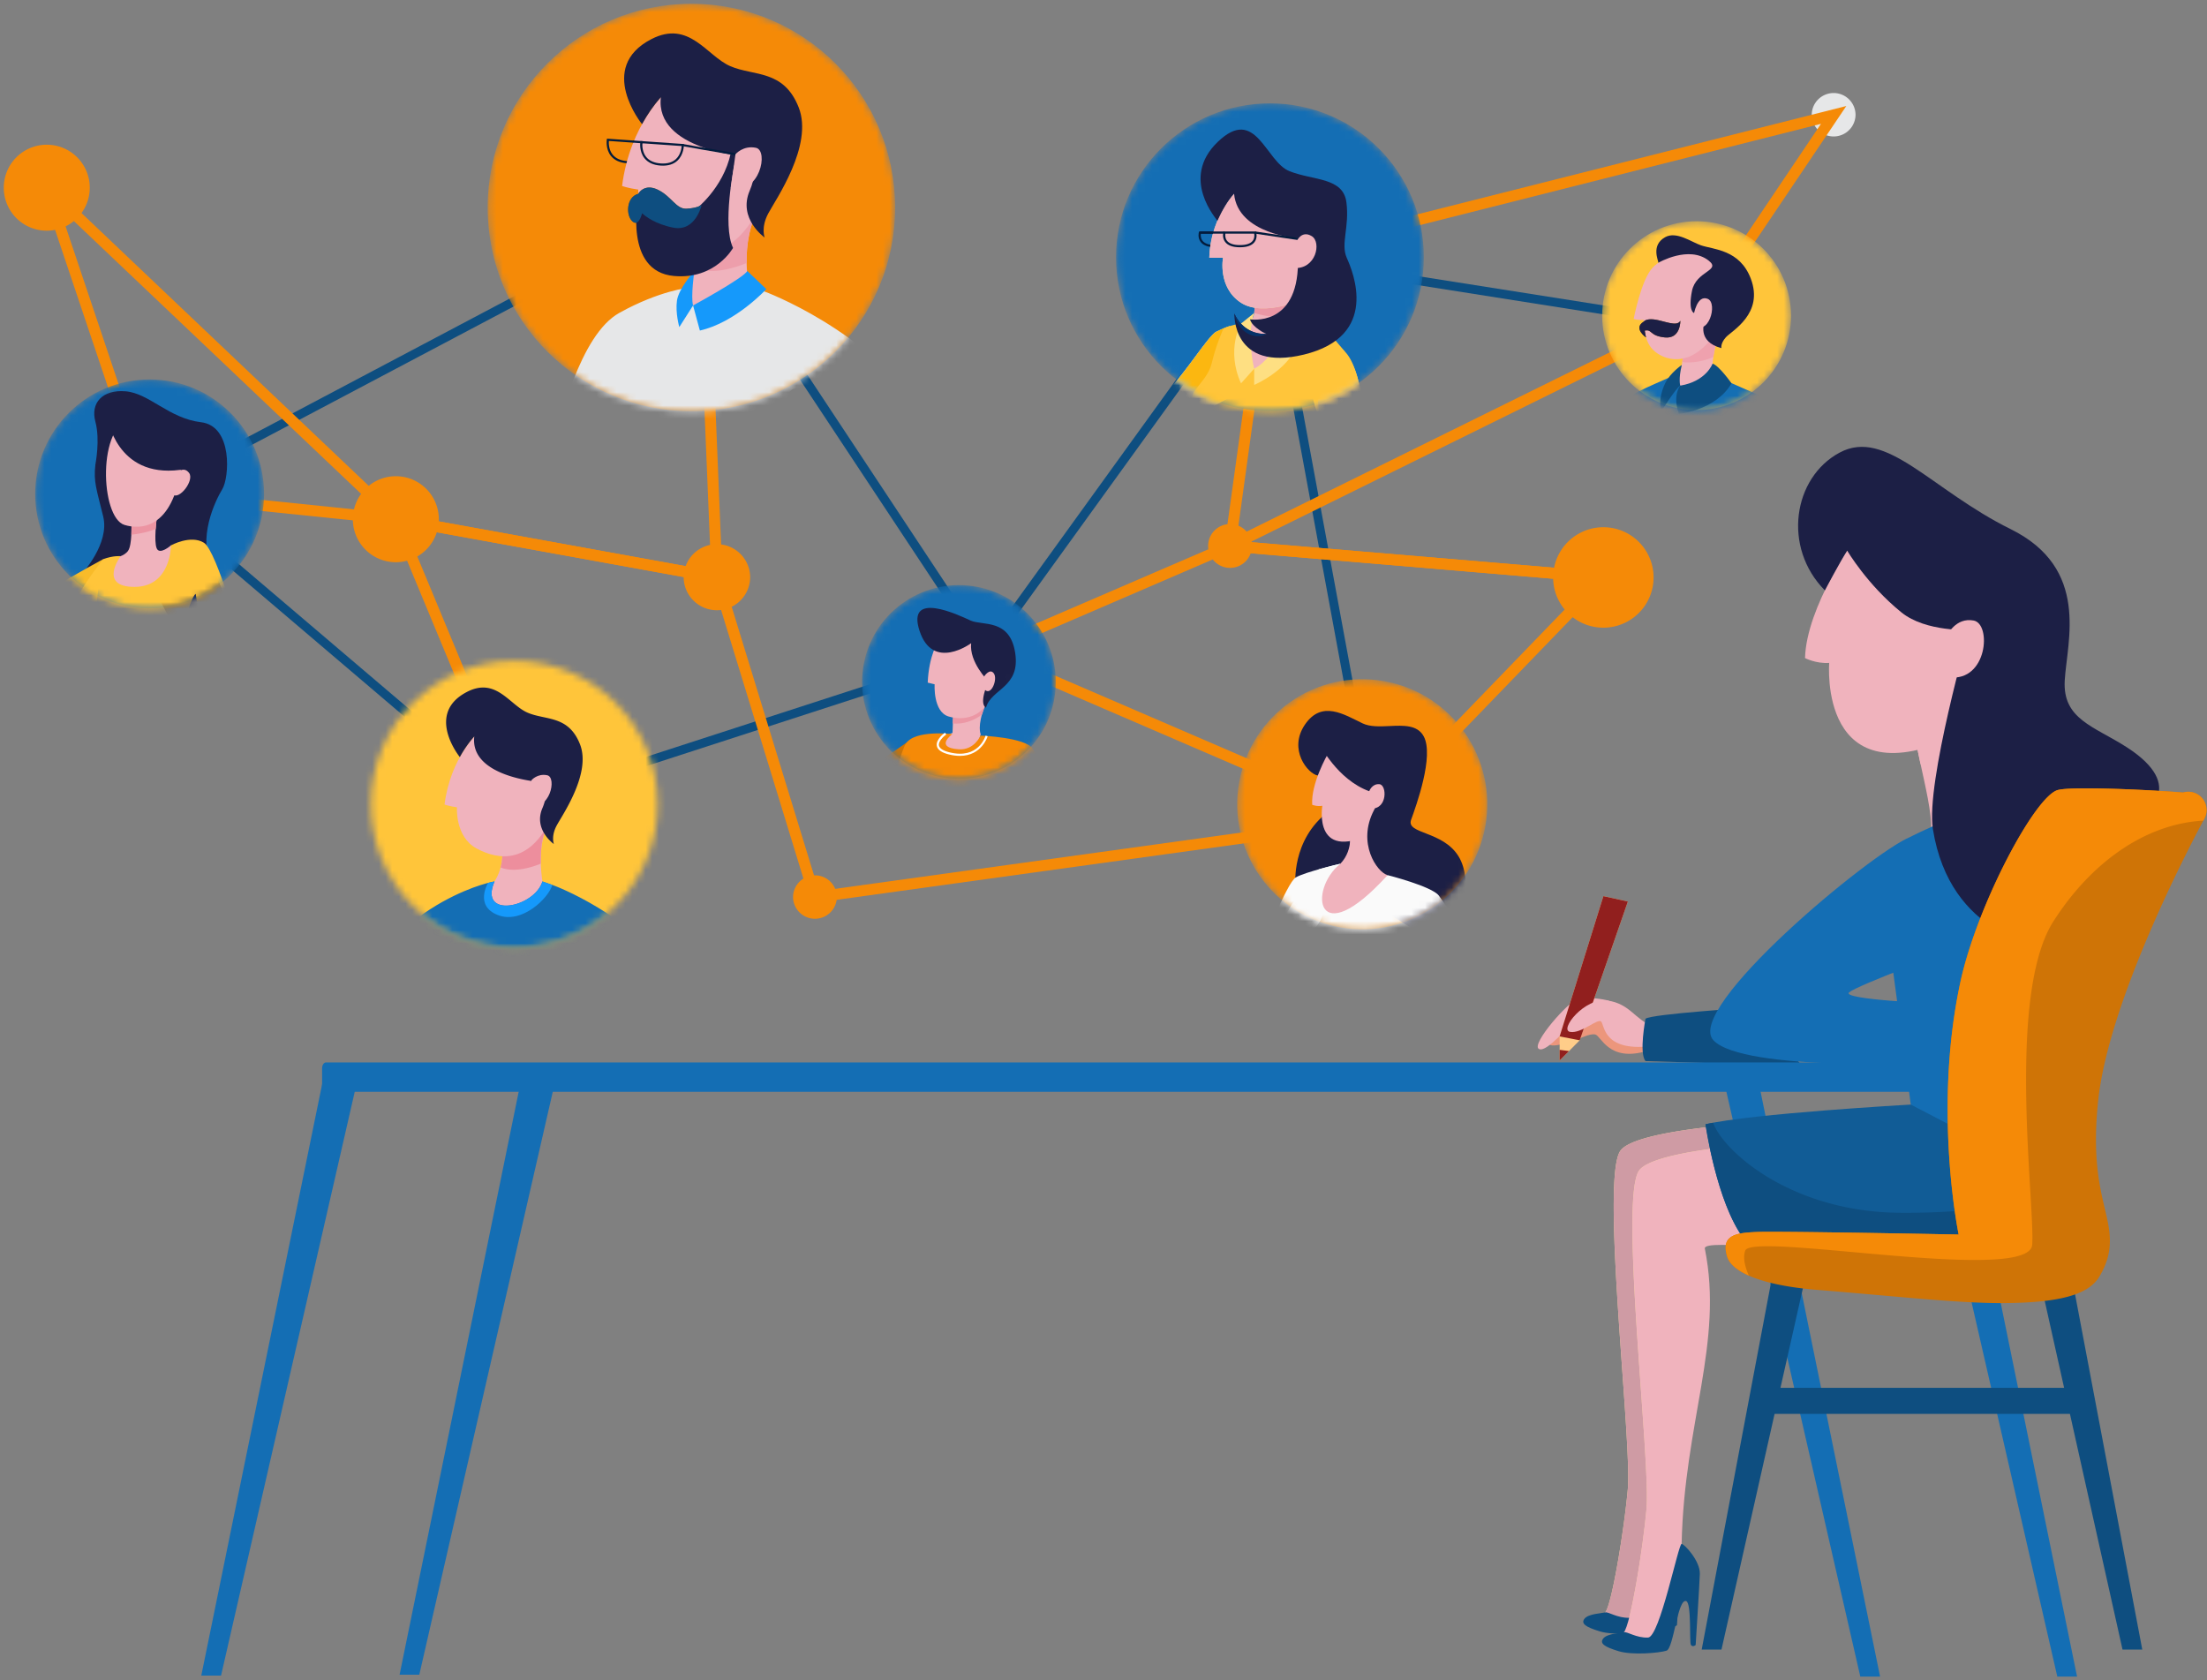 <svg xmlns="http://www.w3.org/2000/svg" xmlns:xlink="http://www.w3.org/1999/xlink" width="331" height="252" viewBox="0 0 331 252">
    <rect x="0" y="0" width="331" height="252" fill="#808080" stroke="none"/>
    <defs>
        <path id="a" d="M28.575 14.466c0-7.822-6.342-14.163-14.163-14.163C6.588.303.246 6.643.246 14.466S6.588 28.63 14.412 28.63c7.82 0 14.163-6.341 14.163-14.164"/>
        <path id="c" d="M.618 15.69C2.435 5.492 12.173-1.303 22.368.512c10.2 1.815 16.994 11.553 15.18 21.751s-11.555 16.993-21.75 15.178C5.597 35.626-1.197 25.888.617 15.69"/>
        <path id="e" d="M43.315 21.634c0-11.879-9.63-21.509-21.509-21.509-11.88 0-21.51 9.63-21.51 21.51 0 11.879 9.63 21.509 21.51 21.509 11.879 0 21.51-9.63 21.51-21.51"/>
        <path id="g" d="M43.315 21.634c0 11.88-9.63 21.51-21.509 21.51-11.88 0-21.51-9.63-21.51-21.51C.297 9.755 9.927.125 21.807.125"/>
        <path id="i" d="M34.445 17.28c0-9.477-7.683-17.16-17.16-17.16C7.805.12.122 7.802.122 17.28c0 9.478 7.683 17.162 17.161 17.162 9.478 0 17.161-7.684 17.161-17.162"/>
        <path id="k" d="M61.322 30.81C61.322 13.931 47.641.25 30.763.25 13.886.25.205 13.932.205 30.81c0 16.877 13.681 30.558 30.558 30.558 16.878 0 30.56-13.681 30.56-30.559"/>
        <path id="m" d="M.334 12.516C1.525 4.584 8.92-.88 16.854.31 24.787 1.5 30.252 8.897 29.06 16.83c-1.19 7.933-8.585 13.398-16.518 12.207C4.609 27.846-.856 20.45.334 12.516"/>
        <path id="o" d="M.216 1.507L.233 1.1S.947.677 1.827.242C.947.677.233 1.1.233 1.1l-.017.407zm4.372-.113c.027-.087.053-.175.083-.266v-.003c.03-.085.057-.172.086-.26l.01-.023c.027-.082.057-.166.09-.25l.017-.044c.033-.098.073-.199.113-.301-.163.416-.296.798-.399 1.147zM4.99.234c.003 0 .003-.001.003-.002 0 0 0 .002-.003.003zM4.997.22V.218.22z"/>
        <path id="q" d="M46.26 23.318C46.26 10.57 35.926.236 23.175.236 10.43.236.096 10.57.096 23.318.096 36.065 10.43 46.4 23.176 46.4c12.75 0 23.083-10.335 23.083-23.082"/>
    </defs>
    <g fill="none" fill-rule="evenodd">
        <path fill="#EC967C" d="M236.642 153.514c-.206-.193-4.774 1.841-4.525 2.755.249.914 1.7.457 3.279 0 1.578-.457 2.99-1.327 3.864-1.12.87.206 2.006 4.151 7.647 2.49 5.642-1.66-2.664-4.983-5.405-5.19-2.74-.208-2.369-.374-2.369-.374l-2.491 1.439"/>
        <path fill="#F0B3BD" d="M241.333 150.094c-.947-.27-3.153-.594-4.565-.345-1.412.25-7.186 6.852-5.98 7.558 1.202.706 4.747-3.958 5.7-4.208.958-.249 4.1-2.104 4.1-2.104l.745-.9"/>
        <path fill="#FFCD89" d="M240.472 134.396l-6.561 21.037v3.61l3.01-3.022 7.222-20.816-3.67-.809"/>
        <path fill="#911F1E" d="M233.91 157.452v1.591l1.406-1.411a78.77 78.77 0 0 0-1.405-.18M240.472 134.396l-6.561 21.038 3.01.587 7.222-20.816-3.67-.809"/>
        <path fill="#F0B3BD" d="M247.95 153.93c-2.767-.997-3.431-3.378-6.863-3.876-3.435-.499-7.31 4.43-5.595 4.706 1.718.277 4.153-2.104 4.651-1.55.499.554.332 4.43 7.2 3.71 4.528-.475.608-2.99.608-2.99"/>
        <path fill="#0E4E80" d="M264.064 150.995c-1.33.12-16.499 1.078-17.276 1.796 0 0-.997 5.148 0 6.345l23.478.718s-2.88-3.472-3.987-4.43c-1.106-.957-2.215-4.429-2.215-4.429"/>
        <path fill="#131F1D" d="M7.266 125.316l.001-.003v-.291.294"/>
        <path fill="#956B1E" d="M9.051 198.933h-.008.008m.36 0h.002-.003m.09 0h.003-.004m.09-.001h.004-.004m.09 0h.005-.006m.089-.001h.008-.008m.088 0h.011-.01m.085-.001h.018-.018m.089-.001h.02-.02m.088 0l.024-.001h-.024m.088 0l.026-.001h-.026m.09 0l.028-.001h-.029m.086 0l.038-.001h-.038m.086 0l.043-.001h-.043m.088 0l.045-.001h-.045m.174-.002l.059-.001h-.06m.085 0l.07-.002-.07.001m.173-.002l.082-.002-.082.002m7.662-.328l.16-.01-.16.01m.165-.01l.07-.005-.07.004m.087-.005l.059-.004-.059.004m.086-.006c.017 0 .033-.002.05-.003l-.05.003m.085-.005l.039-.003-.039.003m.094-.007h.017-.017M19.31 198.546c.015 0 .03-.002.044-.003l-.043.003m.18-.012h.008-.008m.08-.005l.01-.001h-.01m.24-.015l.006-.001h-.007m1.805-.18c-.01-.01-.109-.108-.262-.29.153.182.253.28.262.29"/>
        <path fill="#9B8866" d="M21.352 198.042a9.42 9.42 0 0 1-2.053-4.68h.001a9.431 9.431 0 0 0 2.052 4.68"/>
        <path fill="#146EB4" d="M33.153 251.296l20.443-89.274-5.069-.48-18.338 89.754h2.964M308.549 251.448l-20.446-89.273 5.07-.48 18.339 89.753h-2.963M279.004 251.448l-20.442-89.273 5.07-.48 18.339 89.753h-2.967M62.885 251.166l20.385-89.023-5.055-.477-18.286 89.5h2.956"/>
        <path fill="#146EB4" d="M48.885 163.746H308.51c.317 0 .577-.396.577-.886v-2.635c0-.49-.26-.886-.577-.886H48.885c-.319 0-.577.397-.577.886v2.635c0 .49.258.886.577.886"/>
        <path fill="#F58A07" d="M248 86.603a7.533 7.533 0 1 0-15.066 0 7.533 7.533 0 0 0 15.066 0M65.815 77.87a6.448 6.448 0 1 0-12.897 0 6.448 6.448 0 0 0 12.897 0M112.51 86.603a4.989 4.989 0 1 0-9.978 0 4.989 4.989 0 0 0 9.977 0M13.462 28.151a6.448 6.448 0 1 0-12.896 0 6.448 6.448 0 0 0 12.896 0"/>
        <path fill="#FFF" d="M28.028 62.255a3.286 3.286 0 1 0-6.572 0 3.286 3.286 0 0 0 6.572 0"/>
        <path fill="#F58A07" d="M125.51 134.562a3.286 3.286 0 1 0-6.572 0 3.286 3.286 0 0 0 6.571 0"/>
        <path fill="#E6E7E8" d="M278.29 17.237a3.286 3.286 0 1 0-6.572 0 3.286 3.286 0 0 0 6.571 0"/>
        <path fill="#F58A07" d="M187.765 81.88a3.286 3.286 0 1 0-6.573.002 3.286 3.286 0 0 0 6.573-.001"/>
        <path fill="#0E4E80" d="M205.07 121.377L189.638 37.78l64.37 10.156-.207 1.313-62.518-9.863 15.093 81.75-1.306.241"/>
        <path fill="#0E4E80" d="M23.617 74.203l53.66 45.671 69.448-22.524-43.253-65.357-79.855 42.21m53.364 47.164L21.264 73.944l82.652-43.689 43.868 66.29 42.137-58.351 1.08.778-43.263 59.908-.253-.38-70.504 22.867"/>
        <path fill="#F58A07" d="M59.25 78.693l-37.427-3.848L6.58 29.47l.868-2.635 15.61 46.468 36.457 3.75 47.134 8.549-2.255-54.806 1.66-.068 2.34 56.879z"/>
        <path fill="#F58A07" d="M58.29 77.992L6.442 28.754l1.144-1.204 52.858 50.198z"/>
        <path fill="#F58A07" d="M121.637 135.482L106.875 87.33l-46.156-8.372 17.176 41.343-1.533.637L58.015 76.78l50.152 9.096 14.643 47.766 82.034-11.37 33.81-34.988-55.119-4.65 6.18-44.72.541-.136L276.904 15.9l-22.312 33.156-1.379-.927 19.89-29.556-81.897 20.678-5.787 41.876 56.86 4.796-36.637 37.916-.286.04-83.719 11.603"/>
        <path fill="#F58A07" d="M205.532 123.53l-59.867-25.818 38.674-16.676 56.196 4.74-.14 1.655-55.78-4.705-34.757 14.986 56.332 24.293-.658 1.525"/>
        <path fill="#F58A07" d="M184.844 82.626l-.734-1.49 69.973-34.541.735 1.49-69.974 34.54"/>
        <g transform="translate(240.04 32.873)">
            <mask id="b" fill="#fff">
                <use xlink:href="#a"/>
            </mask>
            <path fill="#FFC53A" d="M28.575 14.466c0-7.822-6.342-14.163-14.163-14.163C6.588.303.246 6.643.246 14.466S6.588 28.63 14.412 28.63c7.82 0 14.163-6.341 14.163-14.164" mask="url(#b)"/>
            <path fill="#FFEED8" d="M4.894 26.317s-6.153 6.68-7.117 15.964c0 0-.993 7.338 5.741 10.44l3.612-4.56-.588-13.092s-.206-6.726-.23-6.84c-.02-.115-1.418-1.912-1.418-1.912" mask="url(#b)"/>
            <path fill="#F0B3BD" d="M17.558 18.011s-.894 2.508-.767 4.917l-2.346 3.241-2.521-.806-.572-.665s.99-2.423 1.023-4.444c.03-2.021 5.223-2.674 5.223-2.674l-.04.431" mask="url(#b)"/>
            <path fill="#146EB4" d="M10.907 23.498s-5.382 2.275-6.013 2.82c-.628.543-2.34 7.489-1.81 14.58.524 7.092 3.63 11.962 3.63 11.962s7.595 1.876 17.2.022c0 0-.333-9.56-.333-14.032 0 0-3.212-4.782-1.352-8.886 1.605-3.533 3.87-2.533 3.87-2.533l-7.358-3.245-3.734 2.37-2.31-1.265-.737-.327-1.053-1.466" mask="url(#b)"/>
            <path fill="#0E4E80" d="M11.96 24.964s-1.203 1.369-.206 4.23c0 0 5.515-.49 7.897-4.578 0 0-1.874-2.665-2.844-2.95 0 0-.933 2.643-4.847 3.298" mask="url(#b)"/>
            <path fill="#0E4E80" d="M12.19 21.863s-1.692 1.15-2.45 2.657c-.753 1.507-.976 3.162-.624 4.292 0 0 2.226-3.527 2.844-3.848 0 0-.296-.947.23-3.1" mask="url(#b)"/>
            <path fill="#FFEED8" d="M21.907 51.673s2.256-2.614 3.352-4.841c1.093-2.227 1.748-4.531 1.748-4.531L23.58 38.85C19.31 36.037 21.625 25.215 26.1 27.43c0 0 3.418 2.462 5.481 5.453 2.06 2.992 3.834 7.12 4.077 9.053.242 1.932.166 5.336-2.525 8.66-2.688 3.324-4.552 4.472-5.688 4.61-2.571.313-3.767-.375-3.767-.375.11-1.302-.382-2.39-1.771-3.159" mask="url(#b)"/>
            <path fill="#FFCD89" d="M12.352 20.703v-.015.015m.003-.02v-.012.012m4.565-.016c.223-1.48.631-2.629.638-2.655-.007.026-.415 1.175-.638 2.655m-4.565-.004v-.007.007m0-.022c.004-.002.004-.003.004-.005 0 .002 0 .003-.004.005m.017-.36v-.005.005m.003-.013v-.014.014m0-.014v-.011.01m0-.013v-.008.008m0-.011v-.009.009m0-.012v-.009.01m0-.012c0-.011.004-.023.004-.034 0 .011-.004.023-.004.034m.004-.035v-.01.01m0-.012c0-.003 0-.007.003-.01-.003.003-.003.007-.003.01m.003-.01c0-.016.003-.031.003-.046 0 .015-.003.03-.003.046m.003-.047c.097-.64.718-1.135 1.499-1.51-.781.375-1.402.87-1.499 1.51m1.499-1.51c.006-.002.01-.005.013-.007-.003.002-.007.005-.013.007m.016-.007l.053-.026-.053.026m.057-.027l.01-.005-.01.005m.026-.012l.014-.006-.014.006m.014-.007l.03-.012-.03.012m.119-.052a.134.134 0 0 0 .01-.005l-.01.005m.014-.006l.01-.005-.01.005m.013-.006l.026-.012a.213.213 0 0 1-.026.012m.046-.02c.004 0 .007-.002.007-.003l-.007.003m.014-.005l.01-.004c-.004 0-.007.002-.01.004m.013-.006l.013-.005a.054.054 0 0 0-.013.005M14.262 18.425l.01-.004-.01.004m.014-.006l.01-.003c-.004 0-.007.002-.01.003m.016-.006l.007-.003-.007.003m.014-.005l.006-.003c-.003 0-.006.002-.006.003m.02-.01l.006-.001-.006.002m.016-.006l.004-.001-.004.001m.01-.005l.007-.002-.007.002m.013-.005c.004 0 .004-.001.007-.002l-.007.002m.014-.006h0m.05-.018l.003-.002-.003.002m.013-.006h0m.013-.004l.003-.002s-.003 0-.003.002m.047-.018l.006-.003-.006.003m.013-.005l.007-.003-.007.003m.017-.006l.003-.002-.003.002m.152-.056h0m.064-.022h0m.013-.004l.003-.001h-.003m.013-.004h.003-.003m.053-.017v-.001m.01-.003l.004-.001h-.004M14.864 18.204l.006-.002-.006.002m.013-.005h.003-.003m.05-.017h0m.013-.004h0m.05-.016l.007-.001-.007.001m.259-.08h.003-.003m.09-.026h.003-.003m.013-.004h0M15.43 18.03h0m.013-.004h0m.036-.01h0m.014-.004h.003-.003m.013-.003l.003-.001-.003.001m.073-.02l.007-.002-.007.001m.017-.003l.003-.001-.003.001m.01-.004h0m.05-.012l.003-.002-.004.002m.014-.004h0m.013-.003l.007-.002c-.004 0-.007.001-.007.002m.013-.004l.01-.002-.01.002m.014-.003c.003-.001.006-.003.013-.004-.007.001-.01.003-.013.004m.02-.005l.006-.002a.028.028 0 0 0-.006.002m.013-.004l.007-.001h-.007m.013-.002l.007-.001h-.007m.013-.003l.007-.001h-.007m.014-.002l.006-.002-.006.002m.023-.006h.003-.003m.023-.006c.004 0 .007-.001.007-.002 0 0-.003.002-.007.002m.014-.003l.006-.002-.006.002m.013-.003l.01-.003c-.004 0-.007.002-.01.003M15.887 17.909l.007-.001-.007.001m.013-.003l.007-.001-.007.001m.014-.003l.006-.002-.006.002m.013-.003l.01-.003-.01.003m.013-.004l.027-.006-.027.006m.03-.007l.01-.003-.01.003m.027-.006l.013-.003c-.007 0-.01.002-.013.003M16.053 17.869l.027-.006-.027.006M16.11 17.856" mask="url(#b)"/>
            <path fill="#EFA1AE" d="M13.16 21.486a4.78 4.78 0 0 1-.89-.07c.036-.237.062-.475.082-.712v-.001-.015c0-.002.003-.003.003-.005v-.012-.008-.007-.015c.004-.002.004-.003.004-.005.006-.12.013-.238.013-.355v-.005c0-.003.003-.005.003-.008v-.014-.011-.003-.008-.003-.009-.003-.009-.002c0-.011.004-.023.004-.034v-.011-.002c0-.003 0-.007.003-.01 0-.016.003-.031.003-.046.097-.64.718-1.136 1.499-1.511.006-.002.01-.005.013-.007h.003l.053-.026h.004c.003-.003.006-.004.01-.006.003 0 .003-.001.003-.002a.052.052 0 0 0 .013-.005l.014-.006v-.001l.03-.012v-.001a.207.207 0 0 0 .026-.012h.003a.555.555 0 0 1 .044-.02.052.052 0 0 1 .013-.006l.003-.001.01-.005h.004c.003-.003.006-.004.01-.006l.003-.001a.213.213 0 0 0 .026-.012c.004 0 .004 0 .004-.002.003 0 .006-.002.01-.004l.006-.002c.004 0 .007-.002.007-.003.003 0 .003-.002.007-.002l.01-.004.003-.002a.054.054 0 0 1 .013-.005.052.052 0 0 0 .014-.006l.003-.002a.047.047 0 0 1 .013-.004l.003-.002.01-.004.004-.002.01-.003.006-.003.007-.003.007-.002.006-.003.014-.006.006-.002.01-.004.004-.001.006-.004.007-.002.006-.003c.004 0 .004-.001.007-.002s.007-.002.007-.004h.003l.037-.015a.12.12 0 0 1 .01-.003l.003-.002.01-.004h.003l.01-.004.003-.002c.017-.005.03-.011.044-.016l.006-.003c.004 0 .007-.002.007-.002l.007-.003a.11.11 0 0 1 .01-.003l.003-.002.073-.027.053-.018.013-.005a.13.13 0 0 1 .01-.004h.004l.06-.022h.003a.12.12 0 0 0 .01-.004l.003-.001.01-.004h.003l.01-.005.04-.012v-.001l.01-.003.004-.001a.065.065 0 0 1 .013-.004l.01-.004.006-.002.007-.003h.003a.466.466 0 0 1 .037-.013.12.12 0 0 0 .01-.004h.003l.01-.004h.004c.016-.006.033-.01.046-.016l.007-.001.023-.008.076-.024.153-.047h.003l.087-.026h.003l.01-.004h.003l.01-.003a1.602 1.602 0 0 0 .077-.022h.003l.033-.01h.004l.01-.004h.003l.01-.003.003-.001.07-.02h.007l.01-.003.003-.001c.003 0 .003-.002.007-.003h.003c.017-.005.03-.009.046-.012l.004-.002c.003 0 .006 0 .01-.002h.003c.003-.002.007-.003.01-.003l.007-.002.006-.002.01-.002.004-.001c.003-.001.006-.003.013-.004l.007-.001.006-.002.007-.002.007-.001.006-.002.007-.001.006-.003.007-.001.007-.002.006-.002.017-.004h.003l.01-.003a.108.108 0 0 0 .01-.003c.004 0 .007-.001.007-.002l.007-.001.006-.002.007-.001.01-.003.006-.002a.108.108 0 0 0 .01-.002c.004 0 .004-.001.007-.002l.007-.001.006-.002.007-.001c.003-.001.003-.002.007-.002l.006-.002.007-.001.01-.003h.003l.027-.007h.003l.01-.004h.003a.082.082 0 0 1 .014-.003l.013-.003.04-.01h.003l.027-.007a.322.322 0 0 0 .026-.007h.004c.468-.109.877-.182 1.15-.226l.328.053-.03.328c-.007.027-.415 1.176-.638 2.656a9.5 9.5 0 0 1-3.76.819" mask="url(#b)"/>
            <path fill="#F0B3BD" d="M12.864 4.932c-.336-.03-3.31.534-5.04 2.33-1.731 1.797-2.85 7.694-2.85 7.694s.764.255 1.488.131c0 0-.083 2.654 1.13 4.184 1.215 1.531 5.056 3.443 8.87-1.131 3.81-4.575 2.697-8.083 2.697-8.083l-2.026-4.071-4.27-1.054" mask="url(#b)"/>
            <path fill="#1C1F45" d="M15.591 15.477s-1.172 2.877 2.545 3.86c0 0-.183-.673.668-1.629.854-.955 5.74-3.517 3.734-8.797-1.66-4.361-5.558-4.343-7.468-4.991-1.429-.485-3.688-2.172-5.386-1.216-2.156 1.217-.993 3.493-1.006 3.828 0 0 4.584-2.672 7.558-.31 1.907 1.515-1.914 1.518-2.518 4.537-.602 3.02.292 3.305.292 3.305l1.389-.234.192 1.647" mask="url(#b)"/>
            <path fill="#865412" d="M6.389 15.496s.222-.639 1.67-.456c1.446.184 3.433 1.164 3.914.195 0 0 .067 2.746-2.328 2.498-2.396-.248-1.821-1.308-3.084-1.007l-.172-1.23" mask="url(#b)"/>
            <path fill="#865412" d="M6.824 17.733s-1.967-1.368-.362-2.354c0 0 .226 1.955.362 2.354" mask="url(#b)"/>
            <path fill="#1C1F45" d="M11.973 15.235c-.481.969-2.468-.011-3.913-.195-1.047-.132-1.452.164-1.598.339-1.605.986.362 2.354.362 2.354-.053-.162-.126-.582-.19-1.023 1.167-.24.665.78 3.01 1.023 2.396.247 2.33-2.498 2.33-2.498" mask="url(#b)"/>
            <path fill="#F0B3BD" d="M13.983 14.343s.475-3.05 2.087-2.402c1.611.647.056 5.963-2.206 3.778-2.263-2.185.12-1.376.12-1.376" mask="url(#b)"/>
        </g>
        <g transform="translate(185.223 101.644)">
            <mask id="d" fill="#fff">
                <use xlink:href="#c"/>
            </mask>
            <path fill="#F58A07" d="M.618 15.69C2.435 5.492 12.173-1.303 22.368.512c10.2 1.815 16.994 11.553 15.18 21.751s-11.555 16.993-21.75 15.178C5.597 35.626-1.197 25.888.617 15.69" mask="url(#d)"/>
            <path fill="#1C1F45" d="M12.422 14.667c-1.498-.258-4.482-3.899-1.937-7.635 2.545-3.736 5.904-1.497 8.651-.188 1.123.536 2.592.469 4.047.401 2.1-.097 4.17-.194 5.113 1.532 1.598 2.919-1.113 10.383-1.887 12.535-.771 2.152 4.724 1.618 7.106 5.455 2.385 3.836.133 10.542.133 10.542s-4.2 1.864-4.651 1.74c-.452-.123-9.658-5.992-9.658-5.992l-10.273-1.96S8.38 24.33 14.02 20.06c5.641-4.269 1.086-7.794 1.086-7.794l-2.684 2.4" mask="url(#d)"/>
            <path fill="#FAFAFA" d="M15.79 27.9s-5.219 1.212-6.664 2.04c-1.448.83-5.02 10.93-6.315 11.057-1.296.127-11.004 1.022-11.004 1.022l.107 2.545S5.415 45.694 6.94 44.4c1.525-1.294 5.9-8.03 5.9-8.03s.874-2.372.92-2.623c.044-.251 2.03-5.846 2.03-5.846" mask="url(#d)"/>
            <path fill="#F0B3BD" d="M17.143 22.513s.82 3.163-1.352 5.387c-.485.495-1.748.905-2.13 1.342-8.525 9.689 7.316 5.486 7.316 5.486l1.91-5.125c-.983-1.065-1.615-2.993-1.359-4.626l-.89-3.853-3.495 1.389" mask="url(#d)"/>
            <path fill="#031722" d="M17.286 24.27a5.815 5.815 0 0 0-.127-1.266l.067-.045c.046.315.086.775.06 1.311" mask="url(#d)"/>
            <path fill="#F0B3BD" d="M17.691 25.043c-.166 0-.319-.005-.462-.012.04-.266.057-.522.057-.76a6.81 6.81 0 0 0-.06-1.312l.535-.341 2.259-1.207.409-.162.12-.026.703 3.055c-1.272.617-2.59.765-3.561.765" mask="url(#d)"/>
            <path fill="#F0B3BD" d="M13.91 11.447s-2.551 4.412-2.332 7.607c0 0 .708.288 1.518.152 0 0-1.571 9.125 8.485 3.61l2.618-4.825s1.492-3.931.093-5.219c-1.398-1.288-3.179-2.318-3.179-2.318l-5.518.224-1.685.77" mask="url(#d)"/>
            <path fill="#FAFAFA" d="M22.887 29.603s6.558 1.66 7.664 3.047c1.11 1.388 7.801 11.601 8.3 15.232.495 3.63-14.98-.15-14.98-.15s-.157-1.452-1.502-2.173c0 0 10.18-.198 9.272-1.46-.907-1.263-5.345-6.113-6.571-5.619-1.223.495-.193 6.097-4.548 10.918-2.924 3.237-11.489.008-12.13-1.79 0 0 1.837-1.275 1.937-4.01.096-2.736.033-4.193.033-4.193s-2.628-1.614-2.644-4.078c0 0 2.412-4.242 4.833-6.592 0 0 2.153-.627 3.24-.835-4.854 3.916-3.698 13.591 7.096 1.703" mask="url(#d)"/>
            <path fill="#1C1F45" d="M22.887 29.603c-1.591-.433-4.635-4.815-2.037-9.754 2.595-4.938 2.43-10.065 2.43-10.065l3.139 2.745-.997 7.695-1.047 5.869-1.488 3.51" mask="url(#d)"/>
            <path fill="#1C1F45" d="M12.907 10.444c1.13 1.756 4.399 6.937 10.27 7.194 5.87.257.94-7.964.94-7.964l-6.781-1.207-4.429 1.977" mask="url(#d)"/>
            <path fill="#F0B3BD" d="M20.126 17.024s.406-1.159 1.535-1.058c1.13.101 1.22 3.688-1.163 3.647l-1.834-1.221 1.462-1.368" mask="url(#d)"/>
        </g>
        <g transform="translate(55.323 98.986)">
            <mask id="f" fill="#fff">
                <use xlink:href="#e"/>
            </mask>
            <path fill="#FFC53A" d="M48.049 25.502c0-15.151-12.283-27.433-27.433-27.433-15.152 0-27.434 12.282-27.434 27.433 0 15.15 12.282 27.433 27.434 27.433 15.15 0 27.433-12.283 27.433-27.433" mask="url(#f)"/>
        </g>
        <g transform="translate(55.323 98.986)">
            <mask id="h" fill="#fff">
                <use xlink:href="#g"/>
            </mask>
            <path fill="#F0B3BD" d="M19.973 28.25s.579 3.721-2.316 6.367l1.768 3.446 7.06-2.603s-1.799-6.383.351-10.766c2.15-4.382-6.863 3.556-6.863 3.556" mask="url(#h)"/>
            <path fill="#FAA337" d="M25.787 30.54" mask="url(#h)"/>
            <path fill="#ED8E9D" d="M21.693 31.453c-.865 0-1.505-.16-1.937-.343a8.052 8.052 0 0 0 .238-2.679c-.01-.117-.02-.181-.02-.181s1.152-1.016 2.535-2.12l3.975-.628c-.514 1.329-.666 2.707-.696 3.968-.01.363-.01.72 0 1.07-1.707.686-3.062.913-4.095.913" mask="url(#h)"/>
            <path fill="#146EB4" d="M46.084 47.904c-6.469-9.748-18.394-14.11-18.394-14.11l-1.661-.584c-1.18 3.92-9.622 5.67-7.186 0 0 0-3.155.482-7.786 3.045-4.63 2.563-11.92 8.504-13.39 12.882-2.952 8.803 7.305 18.35 7.305 18.35 1.554 0 1.787-2.26 1.787-2.26-5.05-12.694 2.983-19.45 3.549-19.97L6.991 64.22c13.726 4.879 23.247-.744 23.247-.744-.237-2.315-.174-17.048.402-18.11.678-1.247 5.22.253 7.595 4.469 3.462 6.145-8.902 15.57-8.902 15.57-.42 3.224.791 3.927.791 3.927s22.452-11.645 15.96-21.428" mask="url(#h)"/>
            <path fill="#F0B3BD" d="M16.38 10.87s-4.127 3.704-5.033 10.802c0 0 .681.253 1.863.418 0 0-.308 4.423 2.944 6.172 3.253 1.75 8.332 2.68 11.717-5.726l1.117-3.626-2.861-3.821s-7.603-2.505-7.762-2.599c-.158-.093-1.985-1.62-1.985-1.62" mask="url(#h)"/>
            <path fill="#1C1F45" d="M13.642 14.56s-5.277-6.492 1.063-9.774c4.37-2.262 6.368 1.926 9.084 3.103 2.717 1.177 6.138.356 7.87 4.736 1.731 4.38-2.654 10.618-3.507 12.225-.853 1.607-.408 2.75-.408 2.75s-3.09-2.16-1.724-5.368c1.365-3.207-.466-3.952-.466-3.952s-10.451-.754-9.745-6.819a17.163 17.163 0 0 0-2.167 3.1" mask="url(#h)"/>
            <path fill="#F0B3BD" d="M24.392 18.023s.882-1.052 2.358-.74c1.475.311.456 5.427-2.9 4.636l.542-3.896" mask="url(#h)"/>
            <path fill="#1599FB" d="M27.508 33.73l-1.48-.52c-1.18 3.92-9.62 5.67-7.185 0 0 0-.34.052-.957.211-.001.003-2.13 3.438 1.481 4.837 3.613 1.398 7.638-2.625 8.141-4.528" mask="url(#h)"/>
        </g>
        <g transform="translate(5.157 56.793)">
            <mask id="j" fill="#fff">
                <use xlink:href="#i"/>
            </mask>
            <path fill="#146EB4" d="M34.445 17.28c0-9.477-7.683-17.16-17.16-17.16C7.805.12.122 7.802.122 17.28c0 9.478 7.683 17.162 17.161 17.162 9.478 0 17.161-7.684 17.161-17.162" mask="url(#j)"/>
            <path fill="#1C1F45" d="M9.145 12.916c.027-.234.738-3.737 0-6.482s.992-4.827 4.528-4.543c3.536.284 6.508 4.07 11.316 4.638 4.808.568 4.24 8.329 3.199 10.032-1.041 1.704-3.88 7.502-1.42 12.033 2.46 4.53 7.563 18.054-8.428 15.173-15.99-2.881 1.825-8.018 1.825-8.018l-4.47-8.403-8.483 1.804s4.088-4.426 3.115-8.46c-.974-4.034-1.483-5.185-1.182-7.774" mask="url(#j)"/>
            <path fill="#F8BB29" d="M10.326 27.061S-4.507 35.021-9.739 39.95c0 0 1.83 1.767 5.49 1.262 0 0 8.96-5.363 13.44-6.436l.504-4.101.631-3.613" mask="url(#j)"/>
            <path fill="#F0B3BD" d="M14.554 21.714s.126 3.218-.505 4.101c-.63.884-1.956 1.01-1.956 1.01l-1.136 5.048 7.383.82 4.606-3.155-.315-3.28-2.146-1.263s-1.703 1.514-2.145.442c-.442-1.073 0-4.417 0-4.417l-3.786.694" mask="url(#j)"/>
            <path fill="#FFC53A" d="M10.326 27.061s-4.259 5.395-4.022 6.531c.237 1.136.804 3.076 3.644 3.502 0 0 1.656 4.685-1.041 7.62 0 0 3.738 4.826 12.635.33 0 0-1.041-.946-.757-2.413.284-1.467 2.508-9.749 3.407-10.364 0 0 .827 6.63 3.79 9.544 0 0 3.16.938 3.358-1.452 0 0-3.93-14.528-5.917-15.758-1.988-1.23-4.938.394-4.938.394s.016 6.23-5.474 6.23-2.083-4.608-2.083-4.608-1.04-.123-2.602.444" mask="url(#j)"/>
            <path fill="#031726" d="M18.34 21.021" mask="url(#j)"/>
            <path fill="#EC94A2" d="M14.54 23.397c.044-.896.014-1.677.014-1.683l3.786-.694c-.004.027-.09.69-.147 1.513-1.418.59-2.997.799-3.653.864" mask="url(#j)"/>
            <path fill="#F0B3BD" d="M22.063 13.084c.074-.536 1.135-8.834-7.383-7.225-5.31 1.004-4.795 14.955-1.175 16.07 2.284.704 7.214.803 8.558-8.845" mask="url(#j)"/>
            <path fill="#F0B3BD" d="M21.351 14.137s1.032-1.1 1.852 0c.82 1.1-1.427 4.032-2.417 3.26-.99-.772.565-3.26.565-3.26" mask="url(#j)"/>
            <path fill="#1C1F45" d="M10.957 5.819s1.283 9.095 10.866 7.86c9.583-1.235 3.336-4.69 3.336-4.69s-4.735-3.171-4.994-3.336c-.259-.165-5.37-.97-5.37-.97L10.957 5.82" mask="url(#j)"/>
        </g>
        <g transform="translate(72.93 .315)">
            <mask id="l" fill="#fff">
                <use xlink:href="#k"/>
            </mask>
            <path fill="#F58A07" d="M61.322 30.81C61.322 13.931 47.641.25 30.763.25 13.886.25.205 13.932.205 30.81c0 16.877 13.681 30.558 30.558 30.558 16.878 0 30.56-13.681 30.56-30.559" mask="url(#l)"/>
            <path fill="#F0B3BD" d="M31.614 36.152s.755 4.851-3.018 8.301l3.08 3.019L39.7 44.13s-1.94-6.9.863-12.614-8.949 4.636-8.949 4.636" mask="url(#l)"/>
            <path fill="#FAA337" d="M31.332 39.88h-.001c.536-2.05.288-3.699.284-3.728.004.03.253 1.678-.283 3.729m7.718-.749c-.037-1.984.188-4.325 1.053-6.563-.864 2.238-1.089 4.578-1.053 6.563m-7.43-2.984v-.001m.006-.005" mask="url(#l)"/>
            <path fill="#ED9EAB" d="M33.785 40.326c-1.09 0-1.892-.207-2.453-.445.536-2.05.287-3.7.283-3.729v-.001l.005-.003v-.001l.002-.002.004-.003a100.76 100.76 0 0 1 3.295-2.753l5.182-.82c-.865 2.238-1.09 4.579-1.053 6.563-2.23.897-3.956 1.194-5.265 1.194" mask="url(#l)"/>
            <path fill="#E6E7E8" d="M41.676 43.38l-2.803-.93-.248 2.341.06-1c-8.356 4.28-8.678.339-8.678.339l.39-1.3s-4.37.417-10.407 3.759-8.874 16.332-10.873 22.01C7.563 73.01.914 85.319.914 85.319c-.28 2.664 3.639 2.509 3.639 2.509 5.712-6.153 9.283-11.808 11.241-16.512L14.69 83.049c17.896 6.36 30.308-.97 30.308-.97-.309-3.02-.227-22.228.525-23.61.883-1.627 6.805.328 9.901 5.825 4.514 8.012-11.605 20.3-11.605 20.3-.547 4.202 1.032 5.119 1.032 5.119S74.12 74.53 65.658 61.776c-8.435-12.709-23.982-18.395-23.982-18.395z" mask="url(#l)"/>
            <path fill="#1599FB" d="M39.15 40.326l2.85 2.72s-4.635 5.032-9.965 6.21l-1.02-3.76s7.564-4.113 8.135-5.17M31.204 40.326s-.548 3.85-.19 5.17l-2.063 3.244s-.605-2.097-.355-3.949c.25-1.852 2.608-4.465 2.608-4.465" mask="url(#l)"/>
            <path fill="#031C3D" d="M18.381 20.823c-.023.36-.02 1.31.567 2.044.466.581 1.2.91 2.183.98.985.068 1.758-.157 2.3-.67.684-.646.817-1.584.843-1.943l-5.893-.41zm2.728 3.343c-1.078-.075-1.89-.445-2.414-1.1-.823-1.032-.626-2.382-.617-2.438l.023-.146 6.498.453.002.147c.001.058.01 1.422-.95 2.329-.609.577-1.464.83-2.542.755z" mask="url(#l)"/>
            <path fill="#F0B3BD" d="M26.93 13.493s-5.38 4.83-6.563 14.083c0 0 .89.33 2.43.545 0 0-.402 5.766 3.839 8.047 4.24 2.281 10.863 3.494 15.275-7.465l1.457-4.728-3.73-4.981s-9.913-3.267-10.12-3.389c-.205-.121-2.588-2.112-2.588-2.112" mask="url(#l)"/>
            <path fill="#1C1F45" d="M23.36 18.304S16.48 9.84 24.748 5.56c5.697-2.95 8.302 2.51 11.843 4.045 3.542 1.535 8.002.464 10.26 6.175 2.258 5.71-3.46 13.843-4.572 15.938-1.112 2.096-.532 3.585-.532 3.585s-4.029-2.816-2.248-6.998c1.78-4.181-.607-5.153-.607-5.153s-13.626-.982-12.706-8.89c-1.086 1.222-2.014 2.58-2.824 4.04" mask="url(#l)"/>
            <path fill="#865412" d="M22.79 28.76s.855-1.626 2.93-.623c2.077 1.003 2.747 2.928 4.309 2.849 1.561-.079 2.264-.54 2.264-.54s-.899 4.042-4.26 3.378c-3.36-.663-4.856-2.34-4.856-2.34s-.852-1.284-.386-2.724" mask="url(#l)"/>
            <path fill="#865412" d="M23.464 31.252s-.445 2.545-1.51 1.666c-1.066-.88-.954-3.722.837-4.158 1.79-.434.673 2.492.673 2.492" mask="url(#l)"/>
            <path fill="#1C1F45" d="M31.29 31.182s4.246-3.192 5.384-8.545l1.578-.132-1.066 2.018s-1.827 8.887-.176 12.342c0 0-2.625 4.77-8.865 4.21-7.53-.674-5.375-11.55-5.375-11.55l2.15.662 4.402 1.514 1.967-.519" mask="url(#l)"/>
            <path fill="#031C3D" d="M23.413 21.174c-.024.36-.021 1.31.566 2.044.466.581 1.2.91 2.183.979.985.069 1.758-.156 2.3-.668.684-.648.817-1.585.843-1.944l-5.892-.41zm2.727 3.343c-1.078-.075-1.89-.445-2.413-1.101-.824-1.031-.627-2.38-.618-2.438l.023-.145 6.498.453.002.147c.001.058.01 1.422-.95 2.329-.609.577-1.464.83-2.542.755z" mask="url(#l)"/>
            <path fill="#0E4E80" d="M30.029 30.986c-1.562.079-2.232-1.846-4.308-2.85-2.076-1.002-2.93.624-2.93.624-1.79.436-1.903 3.279-.838 4.158.786.648 1.235-.566 1.416-1.248.496.455 1.986 1.626 4.665 2.154 3.36.664 4.259-3.378 4.259-3.378s-.703.461-2.264.54" mask="url(#l)"/>
            <path fill="#6C7173" d="M29.41 21.431s4.597.83 7.965 1.387" mask="url(#l)"/>
            <path fill="#031C3D" d="M37.35 22.976c-3.332-.55-7.922-1.378-7.968-1.387l.057-.316c.046.008 4.75.85 8.079 1.4l-.169.303" mask="url(#l)"/>
            <path fill="#6C7173" d="M21.975 20.913l1.529.107" mask="url(#l)"/>
            <path fill="#031C3D" d="M23.493 21.18l-1.53-.107.023-.32 1.529.106-.022.32" mask="url(#l)"/>
            <path fill="#F0B3BD" d="M37.375 22.818s1.151-1.371 3.075-.965c1.923.406.595 7.077-3.78 6.045l.705-5.08" mask="url(#l)"/>
        </g>
        <g transform="translate(129.121 87.606)">
            <mask id="n" fill="#fff">
                <use xlink:href="#m"/>
            </mask>
            <path fill="#146EB4" d="M.334 12.516C1.525 4.584 8.92-.88 16.854.31 24.787 1.5 30.252 8.897 29.06 16.83c-1.19 7.933-8.585 13.398-16.518 12.207C4.609 27.846-.856 20.45.334 12.516" mask="url(#n)"/>
            <g mask="url(#n)">
                <path fill="#F0B3BD" d="M13.854 19.04l-.116 3.25c-1.396.695-4.276 1.431-4.2 1.56.077.13 7.558 1.84 7.552 1.653-.007-.188.873-2.989.873-2.989s-.59-1.176.645-4.327c1.003-2.554-4.754.854-4.754.854"/>
                <path fill="#EC97A5" d="M14.285 20.922c-.172 0-.348-.008-.525-.025l.044-1.248.016-.407s.715-.423 1.595-.859c.94-.464 2.066-.943 2.724-.943.063 0 .12.004.173.012.349.066.492.33.272.908v.002c0 .004-.003.007-.003.011 0 .001 0 .002-.003.003 0 .004 0 .008-.004.012-.162.417-.295.799-.398 1.148-.81.647-2.246 1.386-3.89 1.386"/>
                <path fill="#F0B3BD" d="M11.62 8.536s-1.431 2.069-1.604 6.235l1.037.25s-.266 4.137 2.11 4.831c2.375.694 5.086.003 6.209-2.868 1.126-2.872 2.408-5.038 2.408-5.038s-2.608-2.97-2.717-3.034c-.113-.064-4.014-1.543-4.014-1.543l-3.428 1.167"/>
                <path fill="#1C1F45" d="M16.531 8.856s-5.744 4.259-7.744-1.86C6.79.877 14.667 4.64 16.442 5.456c1.777.815 5.9-.345 6.694 4.864.79 5.21-3.538 5.301-4.389 8.206 0 0-.963-.348.01-2.999 1.246-3.397.292-1.027.292-1.027s-2.83-2.807-2.518-5.644"/>
                <path fill="#D07402" d="M7.807 23.06c-1.076.873-12.2 8.346-12.2 8.346l5.427 3.396 7.288-6.429-.515-5.313"/>
                <path fill="#F0B3BD" d="M18.491 13.822s.857-1.303 1.455-.413c.602.889-.468 3.55-1.448 2.329l-.007-1.916"/>
                <path fill="#F58A07" d="M17.93 22.716s6.804.248 7.867 2.012c1.063 1.763 5.844 10.779 3.292 11.945-2.551 1.166-9.674 1.59-11.478 3.034l-2.203-1.769s7.944-3.565 7.974-4.5c.03-.936-1.276-2.184-1.276-2.184l-5.95 9.441s-6.013 3.976-6.143 3.9c-.133-.074-7.94-2.961-7.94-2.961S5.364 26.072 6.73 23.933c1.362-2.14 6.973-1.442 6.973-1.442s-2.77 2.015.95 2.278c2.366.168 3.276-2.053 3.276-2.053"/>
                <path fill="#FFF" d="M13.239 25.552c-1.123-.273-1.751-.707-1.86-1.291-.187-.976 1.166-1.945 1.225-1.985l.19.268c-.346.244-1.216 1.018-1.093 1.656.083.44.64.797 1.618 1.033 4.302 1.046 5.328-2.363 5.372-2.508l.315.09c-.01.034-.883 2.943-4.166 2.943-.478 0-1.01-.063-1.601-.206z"/>
            </g>
        </g>
        <g transform="translate(146.685 100.98)">
            <mask id="p" fill="#fff">
                <use xlink:href="#o"/>
            </mask>
            <path fill="#FFCD89" d="M.216 1.507h4.78V.217H.217z" mask="url(#p)"/>
        </g>
        <g transform="translate(167.283 15.265)">
            <mask id="r" fill="#fff">
                <use xlink:href="#q"/>
            </mask>
            <path fill="#146EB4" d="M46.26 23.318C46.26 10.57 35.926.236 23.175.236 10.43.236.096 10.57.096 23.318.096 36.065 10.43 46.4 23.176 46.4c12.75 0 23.083-10.335 23.083-23.082" mask="url(#r)"/>
            <path fill="#031C3D" d="M12.817 19.774c-.03.214-.053.675.243 1.056.339.44.993.663 1.95.663.95 0 1.598-.22 1.924-.656.289-.384.252-.85.212-1.063h-4.329zm2.193 2.046c-1.066 0-1.814-.268-2.216-.795-.495-.645-.279-1.426-.272-1.459l.036-.118h4.844l.037.114c.01.034.249.82-.236 1.467-.392.525-1.13.791-2.193.791z" mask="url(#r)"/>
            <path fill="#F0B3BD" d="M20.548 28.319s.884 3.43-.252 4.553c-1.137 1.123-4.044 1.06-5.18 1.622-1.136.561-4.737 6.362-6.947 8.421-2.209 2.058-5.179 5.177-5.305 6.175-.126.998 7.266 12.76 11.874 14.632l.6-1.291S9.812 52.396 9.938 49.277l4.232-3.306 3.535-1.996 10.233-1.06s2.146-5.115 2.21-5.365c.062-.249-3.625-5.551-3.625-5.551l-1.87-6.175-4.104 2.495" mask="url(#r)"/>
            <path fill="#78CEFF" d="M17.203 33.624c-.917.274-1.542.601-2.087.87-1.136.561-4.737 6.362-6.947 8.421-2.209 2.058-5.179 5.177-5.305 6.175a.712.712 0 0 0 .04.242c2.036-.244 5.05-.442 7.113-.117l4.152-3.244 3.535-1.996 2.22-.23c-6.466.08-6.542-4.127-2.721-10.121" mask="url(#r)"/>
            <path fill="#FCB710" d="M17.203 33.624c-.917.274-1.542.601-2.087.87-1.136.561-4.737 6.362-6.947 8.421-2.209 2.058-5.179 5.177-5.305 6.175a.712.712 0 0 0 .04.242c2.036-.244 5.05-.442 7.113-.117l4.152-3.244 3.535-1.996 2.22-.23c-6.466.08-6.542-4.127-2.721-10.121" mask="url(#r)"/>
            <path fill="#B6AA99" d="M20.548 28.325v-.002.002m0-.003v-.003.003" mask="url(#r)"/>
            <path fill="#EFB264" d="M20.837 30.055v-.002.002m-.003-.016v-.003.003m0-.018v-.004.004m0-.015c-.003-.003-.003-.005-.003-.007 0 .002 0 .004.003.007m-.003-.014c0-.016-.004-.032-.004-.047 0 .015.004.031.004.047m-.004-.049c-.086-.85-.262-1.549-.279-1.618v-.002-.001-.003l4.103-2.495 1.156 3.818-.69-2.28-4.35 2.101c.02.152.044.313.06.48" mask="url(#r)"/>
            <path fill="#F7D5A0" d="M41.561 75.123s-7.073-10.667-8.398-18.401c0 0-1.94-7.203-2.874-9.98-.93-2.778-2.003-7.163 1.422-9.217 3.704-2.222 5.242 5.26 5.432 8.766.19 3.507.063 8.497.063 8.497s4.86 14.908 5.113 20.023l-.758.312" mask="url(#r)"/>
            <path fill="#B6AA99" d="M20.817 31.673h-.003c.076-.47.073-.99.033-1.48.003.023.003.046.007.07v.021c.006.088.013.177.016.267.014.38 0 .766-.053 1.122m.03-1.481v-.015.015m0-.017v-.012.012" mask="url(#r)"/>
            <path fill="#EA97A5" d="M23.342 32.216a15.75 15.75 0 0 1-2.525-.543c.053-.356.067-.743.053-1.122.97-.057 3.077-.253 4.937-.909l.13.422c-.748 1.133-1.691 1.784-2.595 2.152m-2.488-1.944v-.002.002m0-.01c-.004-.023-.004-.046-.007-.068v-.002-.015-.002-.012a63.589 63.589 0 0 0-.01-.108c.007.069.01.138.017.207m-.017-.21c0-.003 0-.008-.003-.013.003.005.003.01.003.014m-.003-.017v-.015.015m0-.02v-.01.01M20.83 30v-.007.007m-.004-.054v-.002.002" mask="url(#r)"/>
            <path fill="#B08E60" d="M20.854 30.283v-.01.01m0-.013v-.008.008" mask="url(#r)"/>
            <path fill="#E8953F" d="M20.87 30.551a7.026 7.026 0 0 0-.016-.267v-.012-.002-.008c-.007-.07-.01-.138-.017-.207v-.002c0-.004 0-.01-.003-.014v-.003-.015-.004-.011c-.003-.003-.003-.005-.003-.007v-.007c0-.016-.004-.032-.004-.047v-.002c-.016-.167-.04-.328-.06-.48l4.35-2.1.69 2.28c-1.86.655-3.966.851-4.937.908" mask="url(#r)"/>
            <path fill="#F7D5A0" d="M18.754 12.781s-4.442 3.788-4.67 10.615l2.059-.015s-.84 4.418 2.664 6.737c3.509 2.32 9.907-.725 9.907-.725s3.545-6.85 3.538-7.591c-.003-.74-2.624-5.789-2.87-5.96-.242-.17-8.568-2.662-8.568-2.662l-2.06-.399" mask="url(#r)"/>
            <path fill="#F0B3BD" d="M18.754 12.781s-4.442 3.788-4.67 10.615l2.059-.015s-.84 4.418 2.664 6.737c3.509 2.32 9.907-.725 9.907-.725s3.545-6.85 3.538-7.591c-.003-.74-2.624-5.789-2.87-5.96-.242-.17-8.568-2.662-8.568-2.662l-2.06-.399" mask="url(#r)"/>
            <path fill="#FFC53A" d="M19.532 33.372s-1.103 2.035-.489 3.953c.618 1.918-1.767 2.708 1.771 2.708 1.708 0 9.332-7.597 9.332-7.597l4.28 5.028-1.944 1.849s-3.495 3.227-1.419 9.216c0 0-2.133 4.117-1.468 7.11.66 2.995 2.747 5.568 2.747 5.568s-6.601 5.228-15.631.608c0 0 1.279-2.152 1.515-4.818.236-2.667-1.94-6.83-1.94-6.83s-5.602-2.088-4.834-5.802c.309-1.488 2.465-2.807 3.033-5.286.568-2.48 1.661-4.93 1.661-4.93.04-.382 3.352-1.227 3.386-.777" mask="url(#r)"/>
            <path fill="#FFC53A" d="M37.206 54.788s.126-4.99-.063-8.497c-.19-3.507-1.814-11.393-5.518-9.171-3.426 2.054-2.266 6.844-1.336 9.621.934 2.778 2.874 9.98 2.874 9.98.05.286.11.576.173.869.956-.554 2.461-1.335 4.162-1.886a960.42 960.42 0 0 1-.292-.916" mask="url(#r)"/>
            <path fill="#FEDF82" d="M20.814 31.673s-.635.498-1.973 1.595c0 0-2.303 3.861 0 8.964l1.973-2.2s-1.206-4.784 0-8.359M26.272 32.185s-2.01 6.048-5.458 7.848v2.432s5.017-2.114 6.452-6.006c1.435-3.892-.994-4.274-.994-4.274" mask="url(#r)"/>
            <path fill="#1C1F45" d="M15.296 17.843c-.037-.172-5.695-6.307.056-11.828 5.754-5.522 7.143 2.982 10.78 4.404 3.642 1.422 8.034.908 8.516 4.662.482 3.754-.897 6.21.06 8.34.956 2.131 4.937 11.72-6.419 14.489-10.824 2.639-10.445-6.165-10.445-6.165s1.173 3.197 4.804 3.068c0 0-2.103-.915-2.459-2.188 0 0 7.127 1.225 7.196-8.462l.067-3.677s-9.103-.599-9.655-6.715c-.963 1.062-1.77 2.478-2.501 4.072" mask="url(#r)"/>
            <path fill="#DDBA88" d="M22.435 34.817" mask="url(#r)"/>
            <path fill="#05326A" d="M21.332 35.155c-.465 0-1.023-.117-1.624-.49-1.628-1.008-1.864-2.92-1.864-2.92s.767 2.087 2.973 2.82a5.086 5.086 0 0 0 1.83.248c-.012.009-.53.342-1.315.342" mask="url(#r)"/>
            <path fill="#05326A" d="M22.648 34.813s-.532-.23-1.103-.622l1.103.622" mask="url(#r)"/>
            <path fill="#031C3D" d="M16.488 19.774c-.03.214-.053.675.243 1.056.339.44.993.663 1.95.663.95 0 1.598-.22 1.924-.656.289-.384.252-.85.212-1.063h-4.329zm2.193 2.046c-1.066 0-1.814-.268-2.216-.795-.495-.645-.279-1.426-.272-1.459l.036-.118h4.844l.037.114c.01.034.249.82-.236 1.467-.392.525-1.13.791-2.193.791z" mask="url(#r)"/>
            <path fill="#031C3D" d="M12.681 19.774h3.671v-.326h-3.67zM27.754 20.796l-6.827-1.024.05-.322 6.827 1.022-.05.324" mask="url(#r)"/>
            <path fill="#F0B3BD" d="M27.223 20.855s.72-1.625 2.226-.705c1.508.92.63 5.028-2.688 4.776-3.316-.252.462-4.07.462-4.07" mask="url(#r)"/>
        </g>
        <path fill="#F0B3BD" d="M287.323 111.062c1.461 7.974 4.408 16.092 0 17.694 0 0 1.99 3.78 11.65-3.247l2.881-12.28-6.173-5.123-6.804 1.857-1.554 1.099"/>
        <path fill="#146EB4" d="M286.515 125.51s9.173-4.808 13.954-4.287c4.78.522 14.618 2.124 14.618 2.124L303.87 161.14l-3.402 13.376s-11.462-4.651-13.897-8.86c0 0-2.88-22.16-3.545-26.334-.664-4.175 3.488-13.814 3.488-13.814"/>
        <path fill="#F7D5A0" d="M297.545 174.517c.618.217 1.296.181 1.804.145 1.346-.095 1.515-.19-3.73 4.363-6.974 6.05-22.758 5.526-33.07 5.002-5.781-.294-9.84-.587-9.668.276 2.834 14.08-3.08 26.003-3.479 44.275-.02.914 3.353 3.408 1.103 6.4-5.352 7.118-3.81 8.529-5.259 9.159-2.498 1.084-4.309.573-5.428-.853-1.117-1.427-.077-.35.923-1.463.997-1.112 2.84-12.376 3.389-18.452.661-7.36-4.126-46.688-1.093-50.81 3.339-4.537 39.306-5.382 42.153-4.005a11861.73 11861.73 0 0 0 12.355 5.963"/>
        <path fill="#CF9BA4" d="M242.761 244.72c-1.256 0-2.236-.536-2.943-1.436-.343-.437-.482-.64-.482-.741 0-.231.71.05 1.405-.722.997-1.112 2.84-12.376 3.389-18.452.043-.488.063-1.118.063-1.869-.003-7.793-2.173-28.642-2.173-40.579 0-4.238.276-7.354 1.017-8.362 1.176-1.6 6.409-2.74 12.817-3.486.097.605.296 1.772.608 3.247-5.379.74-9.581 1.795-10.621 3.208-3.033 4.122 1.757 43.45 1.093 50.81-.528 5.862-2.262 16.555-3.28 18.298a5.03 5.03 0 0 1-.893.083"/>
        <path fill="#0E4E80" d="M249.402 228.578c.429.032 2.781 2.552 2.731 4.483-.043 1.586-.624 10.498-.624 10.662 0 .054-.462.387-.718 0-.252-.386.123-6.32-.714-6.572-1.29-.386-1.867 7.103-2.95 7.442-1.08.34-5.103.715-7.216.064-2.11-.65-2.847-1.16-2.263-1.9.588-.741 2.608-.807 3.093-.936.482-.129 1.844.872 3.618.807 1.771-.064 4.548-14.087 5.043-14.05"/>
        <path fill="#F0B3BD" d="M297.469 164.626c2.236.79 8.193 11.089.953 17.368-6.97 6.05-22.754 5.526-33.066 5.002-5.78-.294-9.844-.588-9.668.276 2.83 14.08-3.083 26.002-3.482 44.275-.02.913 3.353 3.407 1.103 6.4-5.348 7.117-3.81 8.528-5.259 9.158-2.498 1.084-4.309.574-5.428-.853-1.117-1.426-.077-.35.923-1.462 1-1.113 2.84-12.377 3.389-18.452.664-7.36-4.126-46.688-1.093-50.81 3.342-4.538 39.309-5.383 42.153-4.005 2.847 1.378 9.475-6.897 9.475-6.897"/>
        <path fill="#115C96" d="M255.784 168.617s1.662 11.73 5.758 17.176l37.551 2.124 5.529-21.484-9.754 3.544-8.296-4.32s-23.997 1.354-30.788 2.96"/>
        <path fill="#0E4E80" d="M252.206 231.547c.429.032 2.784 2.552 2.731 4.482-.043 1.587-.624 10.499-.624 10.663 0 .054-.462.387-.715 0-.255-.387.123-6.32-.717-6.572-1.29-.386-1.867 7.103-2.947 7.442-1.083.339-5.106.714-7.216.064-2.113-.65-2.85-1.16-2.262-1.9.588-.741 2.608-.807 3.09-.936.481-.13 1.846.871 3.617.807 1.771-.065 4.548-14.087 5.043-14.05"/>
        <path fill="#F0B3BD" d="M288.047 114.61a112.32 112.32 0 0 1-.724-3.548l1.554-1.1 2.808-.765c-.31 1.438-.602 2.89-.86 4.306a40.99 40.99 0 0 1-2.778 1.107"/>
        <path fill="#F0B3BD" d="M278.153 80.906s-7.21 10.03-7.442 17.786c0 0 1.642.864 3.628.728 0 0-1.72 20.878 19.595 10.73l7.465-11.012s4.538-9.123 1.472-12.562c-3.07-3.44-7.113-6.347-7.113-6.347l-13.362-.776-4.243 1.453"/>
        <path fill="#1C1F45" d="M277.037 82.576s2.977 5.096 8.14 9.272c3.66 2.961 10.182 2.623 10.182 2.623s-6.575 22.97-5.468 29.88c2.601 16.214 16.359 17.477 16.359 17.477l15.043-19.637s7.036-4.101-2.34-10.133c-4.91-3.157-9.637-4.173-9.288-10.037.349-5.863 3.82-16.775-8.116-22.669C289.612 73.46 282.89 64.131 275.9 67.88c-6.994 3.749-8.595 14.22-2.213 20.66 0 0 2.482-4.657 3.349-5.964"/>
        <path fill="#F0B3BD" d="M292.057 95.248s1.25-2.696 3.953-2.183c2.701.513 2.057 9.184-3.67 8.515l-4.137-3.381 3.854-2.95"/>
        <path fill="#8B9AB5" d="M255.824 168.607l.057-.013-.057.013m.07-.016h0"/>
        <path fill="#0E4E80" d="M293.755 185.15s-20.95-.41-28.177-.41c-.976 0-1.7.008-2.093.025-.897.039-1.76.089-2.495.235-3.694-5.711-5.206-16.383-5.206-16.383a.427.427 0 0 0 .04-.01l.057-.013.013-.003h.003c.31-.071.652-.141 1.02-.211 1.645 4.418 11.804 13.35 27.934 13.506a105.802 105.802 0 0 0 8.319-.246c.319 2.23.585 3.51.585 3.51M318.33 247.396l-14.46-64.809 5.07-.479 12.353 65.288h-2.964M258.183 247.396l13.572-60.234-5.07-.48-11.469 60.714h2.967"/>
        <path fill="#0E4E80" d="M265.814 212.047h46.127v-3.908h-46.127z"/>
        <path fill="#CF7406" d="M329.509 119.084a2.736 2.736 0 0 0-2.1-.227c-4.934-.401-16.605-.953-18.777-.375-3.449.917-12.12 17.306-14.605 28.744-4.166 19.183-.272 37.923-.272 37.923s-26.98-.526-30.27-.384c-2.943.127-5.498.376-4.438 3.737.71 2.256 5.123 4.264 13.316 4.931 12.229.996 21.159 1.998 27.654 1.998 8.93 0 13.196-1.28 14.81-3.93 2.356-3.868 1.652-6.837.838-10.273-.79-3.34-1.874-7.914-.977-16.252 1.751-16.264 15.764-41.902 15.904-42.16a2.75 2.75 0 0 0-1.083-3.732z"/>
        <path fill="#E0B962" d="M330.456 123.072c.083-.154.13-.241.136-.255-.007.014-.057.103-.136.255"/>
        <path fill="#FAA337" d="M258.838 186.705c.179-1.015 1.01-1.477 2.152-1.705-1.142.228-1.973.69-2.152 1.705"/>
        <path fill="#02151A" d="M260.99 185c.735-.146 1.598-.196 2.495-.235-.897.039-1.76.089-2.495.235"/>
        <path fill="#F58A07" d="M262.29 191.307c-1.841-.817-2.92-1.785-3.243-2.805-.166-.532-.243-.985-.243-1.373 0-.151.01-.292.034-.424.179-1.015 1.01-1.477 2.152-1.705.735-.146 1.598-.196 2.495-.235a58.883 58.883 0 0 1 2.093-.024c7.226 0 28.177.408 28.177.408s-1.652-7.95-1.652-18.797c0-5.804.472-12.438 1.924-19.126 2.485-11.438 11.156-27.827 14.605-28.744.674-.18 2.262-.25 4.282-.25 4.485 0 11.093.348 14.495.625a2.73 2.73 0 0 1 2.1.228 2.744 2.744 0 0 1 1.083 3.732l-.136.255c-8.522.474-16.691 6.044-22.485 15.096-7.09 11.075-2.745 42.534-3.187 48.514-.126 1.72-3.65 2.283-8.634 2.283-4.764 0-10.857-.515-16.588-1.03-5.734-.515-11.106-1.03-14.425-1.03-1.974 0-3.223.182-3.392.654-.38 1.065-.037 2.438.544 3.748"/>
        <path fill="#146EB4" d="M286.515 125.51c-5.976 2.423-34.01 25.785-29.538 30.51 4.472 4.727 33.113 3.413 33.113 3.413l1.033-8.885s-15.126-.616-13.797-1.723c1.329-1.108 15.316-6.27 15.316-6.27l-6.127-17.046"/>
    </g>
</svg>
